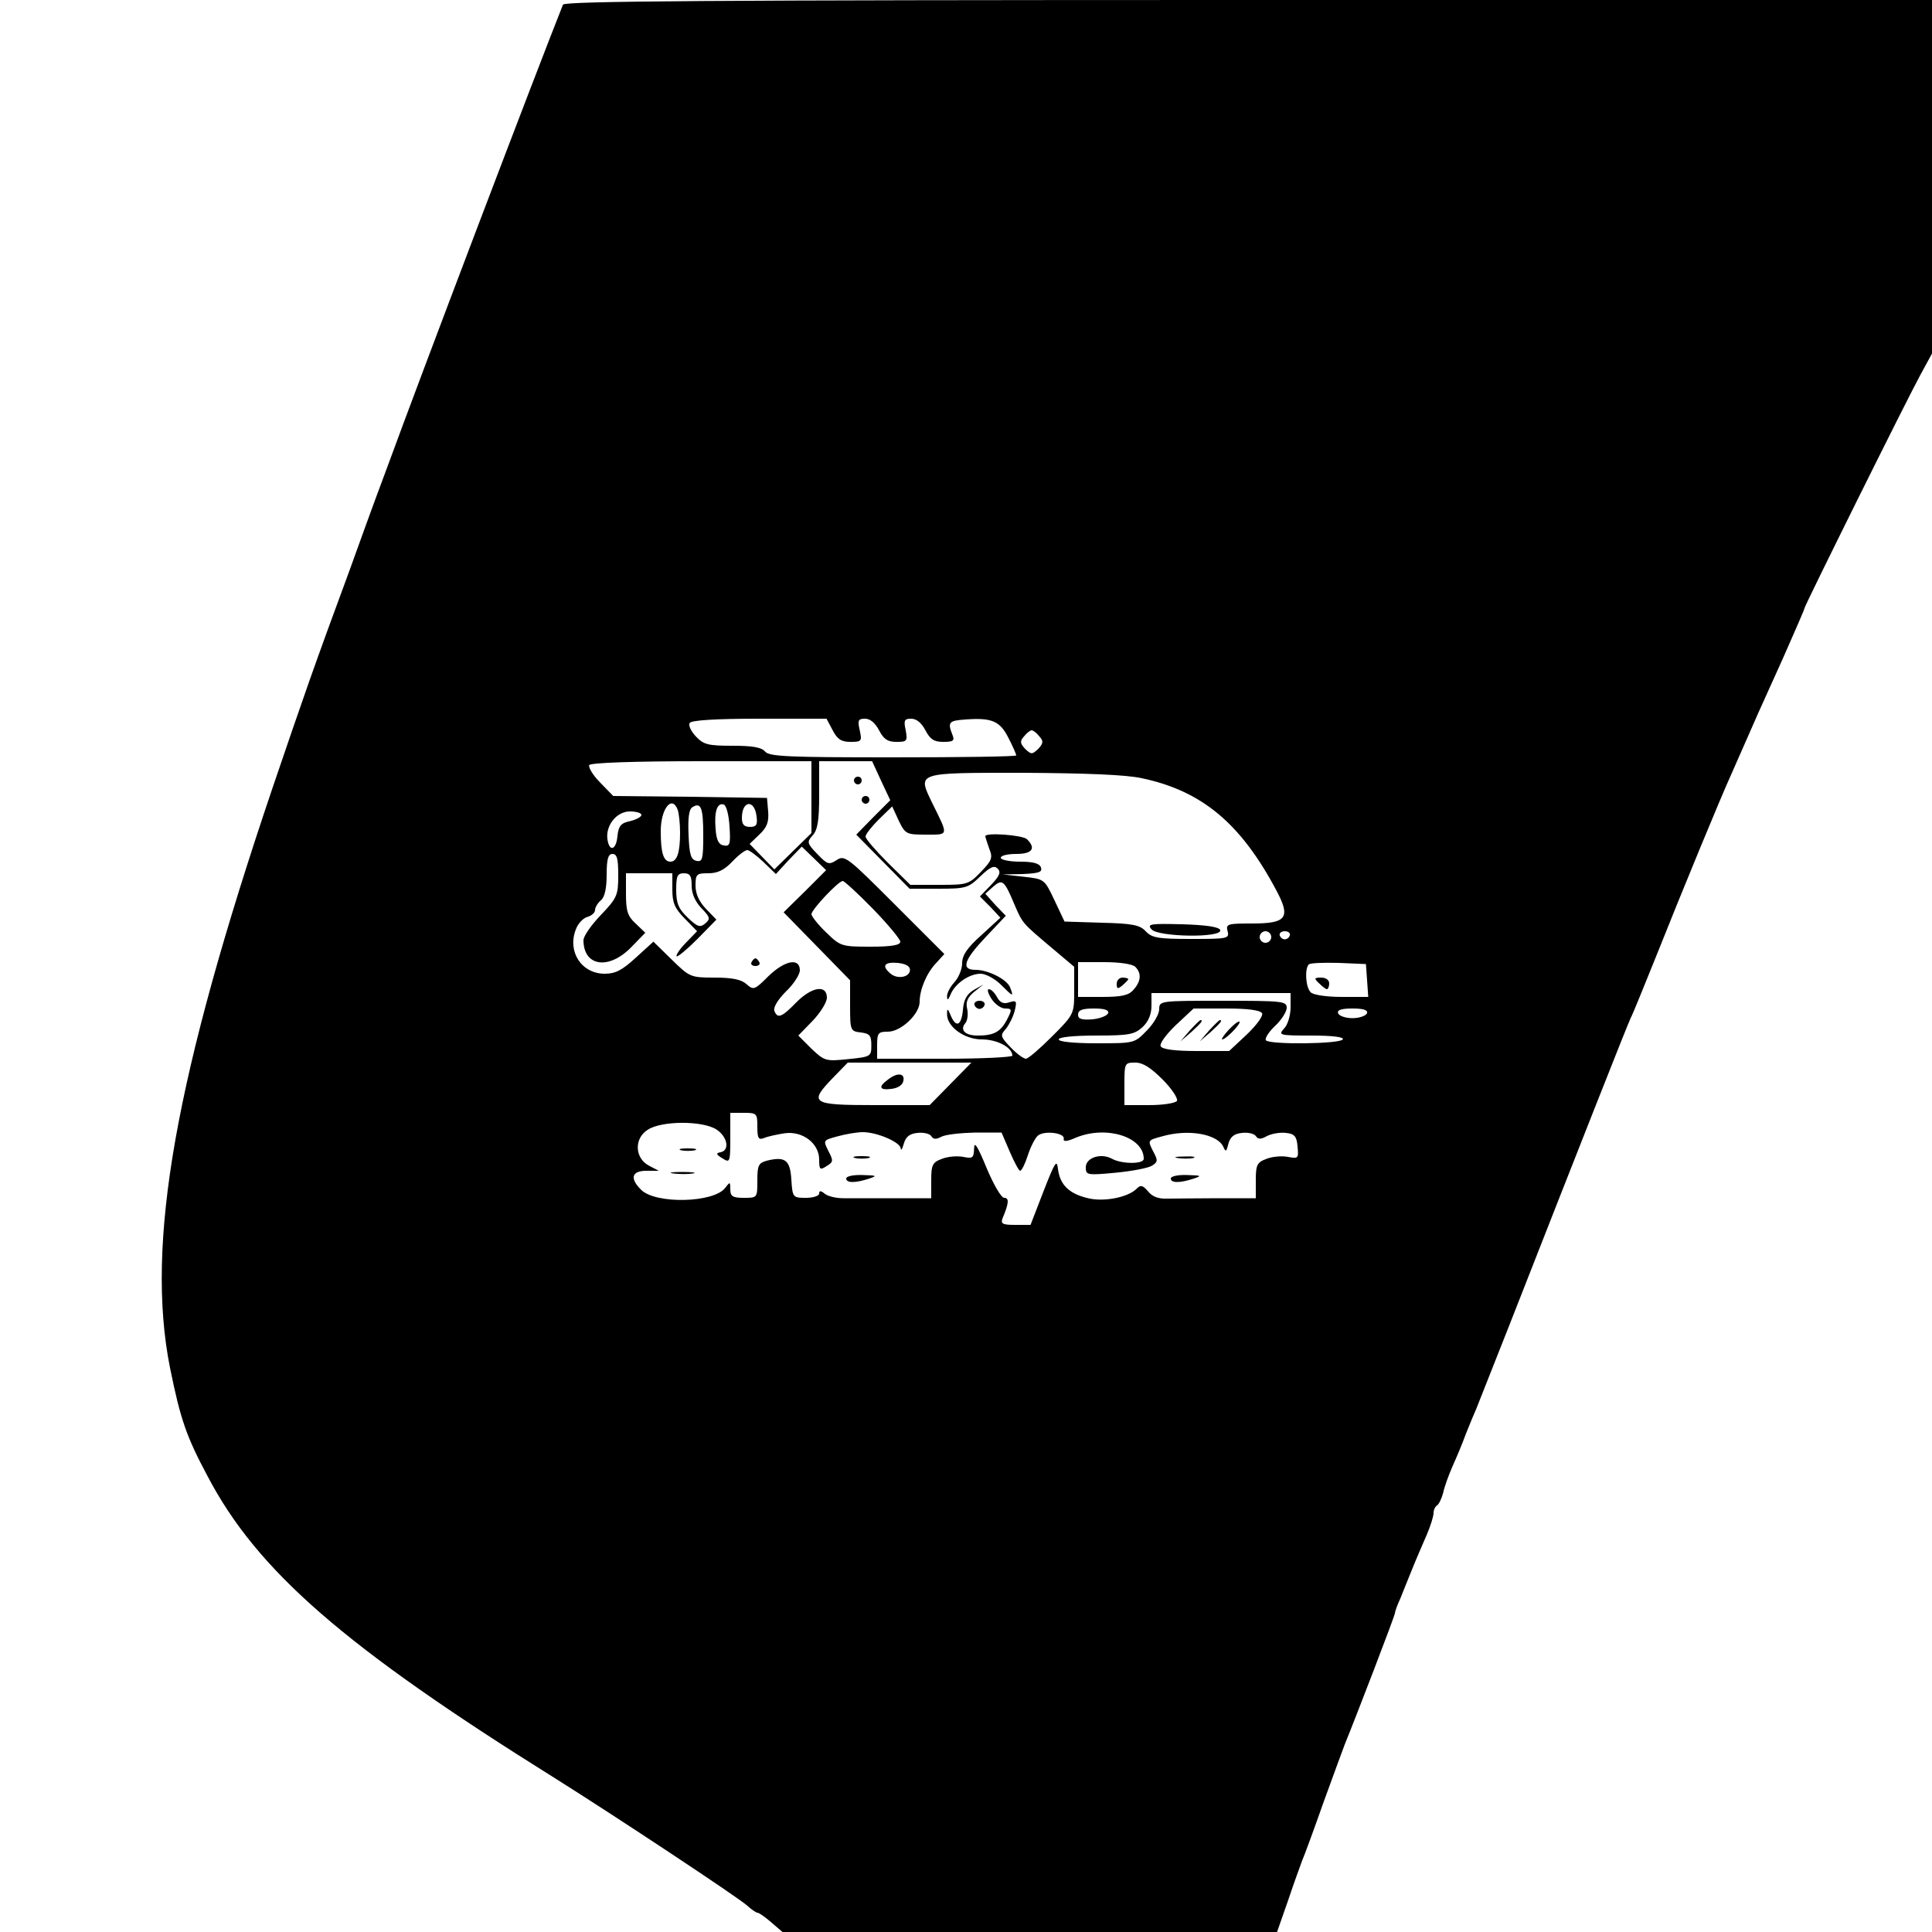 <?xml version="1.0" standalone="no"?>
<!DOCTYPE svg PUBLIC "-//W3C//DTD SVG 20010904//EN"
 "http://www.w3.org/TR/2001/REC-SVG-20010904/DTD/svg10.dtd">
<svg version="1.0" xmlns="http://www.w3.org/2000/svg"
 width="500pt" height="500pt" viewBox="0 0 500 500"
 preserveAspectRatio="xMidYMid meet">
<g transform="translate(0,500) scale(0.1,-0.1)"
fill="#000000" stroke="none">
<path d="M1457 4988 c-69 -173 -366 -954 -457 -1203 -35 -93 -77 -210 -95
-260 -95 -257 -120 -330 -200 -565 -252 -745 -329 -1179 -265 -1500 27 -133
42 -177 97 -280 129 -246 355 -442 896 -780 147 -92 480 -312 501 -332 11 -10
23 -18 26 -18 4 0 20 -11 36 -25 l29 -25 640 0 640 0 29 83 c15 45 32 91 36
102 5 11 30 79 55 150 26 72 51 139 55 150 33 81 130 334 130 340 0 4 6 21 14
38 7 18 21 52 31 77 10 25 27 64 37 87 10 23 18 49 18 57 0 8 4 17 9 20 5 3
12 18 16 33 3 15 14 45 24 68 10 22 26 60 35 85 10 25 22 54 27 65 4 11 43
108 85 215 176 449 305 776 314 795 6 11 34 81 64 155 70 176 170 418 196 475
11 25 29 66 41 93 24 55 22 51 94 210 30 68 55 125 55 128 0 6 264 538 300
604 l30 55 0 458 0 457 -1769 0 c-1406 0 -1770 -3 -1774 -12z m698 -1878 c12
-23 22 -30 46 -30 29 0 30 2 24 30 -6 26 -4 30 14 30 13 0 26 -11 36 -30 12
-23 22 -30 45 -30 27 0 29 2 24 30 -6 26 -3 30 14 30 14 0 27 -11 37 -30 12
-23 22 -30 46 -30 26 0 30 3 24 18 -13 33 -10 37 34 40 68 5 89 -4 111 -48 11
-21 20 -42 20 -45 0 -3 -143 -5 -319 -5 -271 0 -320 2 -331 15 -9 11 -33 15
-84 15 -64 0 -75 3 -95 24 -13 14 -20 29 -16 35 4 7 67 11 180 11 l174 0 16
-30z m535 -16 c11 -12 10 -18 -3 -32 -16 -15 -18 -15 -34 0 -13 14 -14 20 -3
32 7 9 16 16 20 16 4 0 13 -7 20 -16z m-590 -157 l0 -93 -48 -47 -48 -47 -32
33 -32 33 25 24 c20 19 25 32 23 60 l-3 35 -199 3 -199 2 -34 35 c-19 19 -31
40 -28 45 4 6 113 10 291 10 l284 0 0 -93z m180 43 l24 -51 -44 -44 -44 -45
69 -70 69 -70 75 0 c71 0 77 2 108 32 26 25 36 29 45 20 9 -9 5 -19 -17 -42
l-29 -30 27 -27 26 -28 -49 -45 c-37 -33 -50 -52 -50 -73 0 -15 -9 -37 -20
-49 -11 -12 -20 -29 -19 -37 0 -11 3 -9 9 5 11 28 48 54 78 54 13 0 37 -13 53
-29 31 -31 33 -32 23 -6 -8 20 -56 45 -89 45 -39 0 -31 25 27 86 l51 54 -27
28 -26 29 20 18 c24 21 29 17 55 -45 22 -51 20 -48 98 -114 l57 -48 0 -61 c0
-61 0 -62 -57 -119 -32 -32 -62 -58 -68 -58 -6 0 -24 13 -40 30 -26 27 -27 31
-12 47 8 10 19 31 23 47 6 25 5 28 -14 22 -15 -5 -24 -1 -32 14 -6 11 -15 20
-21 20 -5 0 -2 -11 7 -25 9 -14 25 -25 35 -25 18 0 19 -2 5 -29 -17 -32 -34
-41 -76 -41 -33 0 -47 15 -31 33 5 7 7 24 4 36 -4 17 0 29 18 44 l24 19 -25
-14 c-18 -11 -26 -25 -28 -52 -4 -41 -18 -47 -32 -13 -7 17 -9 18 -9 4 -2 -33
44 -67 90 -67 40 0 79 -21 79 -42 0 -4 -79 -8 -175 -8 l-175 0 0 35 c0 32 3
35 28 35 34 0 82 46 82 77 0 32 18 75 43 101 l21 23 -129 129 c-122 122 -129
128 -150 114 -20 -13 -24 -11 -50 16 -27 28 -27 31 -12 48 13 14 17 38 17 105
l0 87 68 0 69 0 23 -50z m675 6 c156 -33 256 -117 348 -290 38 -71 27 -86 -62
-86 -64 0 -69 -1 -64 -20 5 -19 0 -20 -94 -20 -87 0 -102 3 -118 20 -15 16
-33 20 -114 22 l-96 3 -26 55 c-26 55 -26 55 -80 61 l-54 6 52 1 c42 2 51 5
47 17 -4 11 -21 15 -55 15 -27 0 -49 5 -49 10 0 6 18 10 40 10 41 0 52 14 28
38 -11 11 -108 18 -108 8 0 -3 5 -17 10 -32 10 -24 7 -31 -22 -61 -31 -32 -35
-33 -107 -33 l-75 0 -58 57 c-32 32 -58 62 -58 68 0 6 16 26 34 44 l35 34 17
-37 c17 -35 20 -36 71 -36 59 0 58 -4 16 81 -39 81 -45 79 236 79 163 -1 266
-5 306 -14z m-1201 -82 c3 -9 6 -35 6 -59 0 -52 -8 -75 -25 -75 -18 0 -25 23
-25 79 0 58 29 95 44 55z m66 -65 c0 -62 -2 -70 -17 -67 -15 3 -19 16 -21 67
-2 44 1 67 10 72 22 14 28 -1 28 -72z m68 22 c3 -46 1 -52 -15 -49 -13 2 -19
14 -21 42 -4 46 4 69 21 64 7 -3 13 -26 15 -57z m70 26 c3 -22 -1 -27 -17 -27
-15 0 -21 6 -21 23 0 46 33 49 38 4z m-298 4 c0 -5 -13 -12 -29 -16 -24 -5
-30 -12 -33 -38 -3 -37 -21 -43 -26 -9 -5 36 24 72 58 72 17 0 30 -4 30 -9z
m423 -198 l-55 -54 86 -88 86 -88 0 -66 c0 -64 1 -66 28 -69 23 -3 27 -8 27
-33 0 -29 -1 -30 -60 -36 -58 -6 -61 -5 -95 27 l-34 34 37 38 c20 21 37 48 37
60 0 35 -40 28 -80 -13 -37 -38 -48 -42 -56 -21 -3 9 9 29 30 50 20 19 36 44
36 55 0 33 -39 26 -82 -16 -35 -35 -38 -36 -56 -20 -13 12 -37 17 -82 17 -63
0 -65 1 -112 47 l-47 46 -45 -41 c-36 -33 -53 -42 -81 -42 -60 0 -97 57 -75
114 5 15 19 30 30 33 11 3 20 11 20 18 0 7 7 18 15 25 10 8 15 31 15 66 0 41
4 54 15 54 12 0 15 -13 15 -55 0 -52 -3 -59 -45 -103 -25 -26 -45 -55 -45 -65
0 -68 65 -78 123 -19 l37 38 -25 24 c-21 19 -25 33 -25 77 l0 53 60 0 60 0 0
-42 c0 -34 6 -49 32 -75 l32 -33 -29 -30 c-16 -16 -26 -32 -24 -35 3 -2 27 18
54 45 l49 50 -27 28 c-18 19 -27 39 -27 60 0 30 3 32 33 32 24 0 41 8 62 30
16 17 33 30 39 30 5 0 24 -14 42 -31 l32 -31 33 36 34 35 32 -31 31 -30 -55
-55z m-293 15 c0 -21 9 -41 25 -58 23 -24 24 -28 10 -40 -13 -11 -20 -9 -45
15 -24 23 -30 37 -30 72 0 36 3 43 20 43 16 0 20 -7 20 -32z m469 -60 c39 -40
71 -79 71 -85 0 -9 -22 -13 -77 -13 -75 0 -78 1 -115 37 -21 20 -38 42 -38 47
0 12 70 86 81 86 4 0 40 -33 78 -72z m1031 -73 c0 -8 -7 -15 -15 -15 -8 0 -15
7 -15 15 0 8 7 15 15 15 8 0 15 -7 15 -15z m48 4 c-2 -6 -8 -10 -13 -10 -5 0
-11 4 -13 10 -2 6 4 11 13 11 9 0 15 -5 13 -11z m-983 -89 c0 -19 -32 -25 -50
-10 -24 20 -17 31 18 28 20 -2 32 -8 32 -18z m583 8 c17 -17 15 -38 -5 -60
-12 -14 -31 -18 -80 -18 l-63 0 0 45 0 45 68 0 c40 0 73 -5 80 -12z m600 -35
l3 -43 -68 0 c-40 0 -74 5 -81 12 -13 13 -16 60 -5 72 4 4 39 5 78 4 l70 -3 3
-42z m-198 -70 c0 -20 -7 -45 -17 -55 -15 -17 -13 -18 71 -18 56 0 85 -4 81
-10 -7 -12 -192 -14 -199 -2 -3 5 8 22 24 37 17 16 30 37 30 47 0 17 -12 18
-165 18 -163 0 -165 0 -165 -22 0 -12 -14 -37 -32 -55 -32 -33 -32 -33 -130
-33 -59 0 -98 4 -98 10 0 6 39 10 97 10 86 0 99 3 120 22 15 14 23 33 23 55
l0 33 180 0 180 0 0 -37z m-472 -15 c-3 -7 -21 -14 -41 -16 -28 -2 -37 1 -37
12 0 12 11 16 41 16 28 0 39 -4 37 -12z m398 0 c4 -6 -12 -29 -39 -55 l-46
-43 -85 0 c-53 0 -87 4 -92 12 -4 6 12 29 39 55 l46 43 85 0 c53 0 87 -4 92
-12z m272 0 c-3 -7 -20 -13 -38 -13 -18 0 -35 6 -37 13 -3 8 8 12 37 12 29 0
40 -4 38 -12z m-1078 -183 l-54 -55 -143 0 c-164 0 -171 5 -106 72 l37 38 160
0 160 0 -54 -55z m549 11 c24 -24 40 -49 37 -55 -4 -6 -36 -11 -72 -11 l-64 0
0 55 c0 54 1 55 28 55 20 0 40 -13 71 -44z m-1049 -122 c0 -30 3 -35 18 -29 9
4 33 9 52 12 47 7 90 -26 90 -68 0 -26 2 -28 19 -17 18 11 18 14 5 39 -14 28
-14 28 23 38 21 6 51 11 66 11 37 0 97 -26 98 -42 1 -7 4 -2 8 12 5 18 15 26
35 28 16 2 32 -2 36 -8 5 -9 13 -9 26 -2 11 6 50 10 88 11 l68 0 21 -49 c12
-28 24 -50 27 -50 4 0 13 18 20 40 7 22 19 45 26 51 17 14 70 7 67 -8 -2 -8 7
-8 32 3 78 32 175 2 175 -55 0 -14 -56 -14 -82 0 -29 16 -68 3 -68 -22 0 -20
3 -21 77 -14 42 4 84 12 94 18 16 10 16 14 3 38 -14 28 -14 28 23 38 69 20
144 6 159 -27 6 -14 8 -13 13 8 5 18 15 26 35 28 16 2 32 -2 36 -8 6 -9 13 -9
29 0 12 6 34 10 49 8 22 -2 28 -9 30 -35 3 -31 2 -32 -25 -27 -15 3 -40 1 -55
-5 -25 -9 -28 -16 -28 -56 l0 -46 -97 0 c-54 0 -113 -1 -132 -1 -23 -1 -39 5
-50 19 -14 16 -19 17 -29 7 -22 -23 -88 -36 -130 -24 -47 12 -69 35 -74 75 -3
26 -8 17 -37 -57 l-34 -88 -40 0 c-33 0 -38 3 -32 18 16 38 17 52 4 52 -8 0
-28 35 -46 78 -23 56 -32 70 -32 50 -1 -25 -4 -27 -28 -22 -16 3 -40 1 -55 -5
-25 -9 -28 -16 -28 -56 l0 -46 -97 0 c-54 0 -113 0 -131 0 -18 0 -40 5 -48 12
-10 8 -14 8 -14 0 0 -6 -16 -11 -34 -11 -34 0 -35 1 -38 47 -3 51 -16 61 -64
49 -21 -6 -24 -12 -24 -51 0 -45 0 -45 -35 -45 -29 0 -35 4 -35 22 0 20 -1 20
-13 4 -29 -39 -180 -43 -218 -5 -30 30 -24 49 14 49 l32 0 -25 13 c-37 19 -40
70 -4 93 36 24 142 24 178 1 29 -19 35 -54 11 -59 -13 -2 -12 -6 5 -16 19 -12
20 -10 20 53 l0 65 35 0 c34 0 35 -2 35 -36z"/>
<path d="M2210 2980 c0 -5 5 -10 10 -10 6 0 10 5 10 10 0 6 -4 10 -10 10 -5 0
-10 -4 -10 -10z"/>
<path d="M2230 2930 c0 -5 5 -10 10 -10 6 0 10 5 10 10 0 6 -4 10 -10 10 -5 0
-10 -4 -10 -10z"/>
<path d="M2522 2399 c2 -6 8 -10 13 -10 5 0 11 4 13 10 2 6 -4 11 -13 11 -9 0
-15 -5 -13 -11z"/>
<path d="M2980 2595 c16 -20 184 -23 178 -2 -3 8 -34 13 -98 15 -83 2 -92 1
-80 -13z"/>
<path d="M1945 2510 c-3 -5 1 -10 10 -10 9 0 13 5 10 10 -3 6 -8 10 -10 10 -2
0 -7 -4 -10 -10z"/>
<path d="M2890 2454 c0 -14 3 -14 15 -4 8 7 15 14 15 16 0 2 -7 4 -15 4 -8 0
-15 -7 -15 -16z"/>
<path d="M3414 2455 c8 -8 17 -15 20 -15 3 0 6 7 6 15 0 9 -9 15 -21 15 -18 0
-19 -2 -5 -15z"/>
<path d="M3079 2333 l-24 -28 28 24 c25 23 32 31 24 31 -2 0 -14 -12 -28 -27z"/>
<path d="M3129 2333 l-24 -28 28 24 c25 23 32 31 24 31 -2 0 -14 -12 -28 -27z"/>
<path d="M3180 2335 c-13 -14 -20 -25 -17 -25 10 0 49 41 45 46 -3 2 -15 -7
-28 -21z"/>
<path d="M2298 2206 c-26 -19 -22 -28 9 -24 17 2 29 10 31 21 4 20 -16 22 -40
3z"/>
<path d="M1763 2023 c9 -2 25 -2 35 0 9 3 1 5 -18 5 -19 0 -27 -2 -17 -5z"/>
<path d="M2213 2003 c9 -2 25 -2 35 0 9 3 1 5 -18 5 -19 0 -27 -2 -17 -5z"/>
<path d="M3048 2003 c12 -2 30 -2 40 0 9 3 -1 5 -23 4 -22 0 -30 -2 -17 -4z"/>
<path d="M1743 1963 c15 -2 37 -2 50 0 12 2 0 4 -28 4 -27 0 -38 -2 -22 -4z"/>
<path d="M2190 1950 c0 -12 24 -12 60 0 21 7 19 8 -17 9 -24 1 -43 -3 -43 -9z"/>
<path d="M3030 1950 c0 -12 24 -12 60 0 21 7 19 8 -17 9 -24 1 -43 -3 -43 -9z"/>
</g>
</svg>
